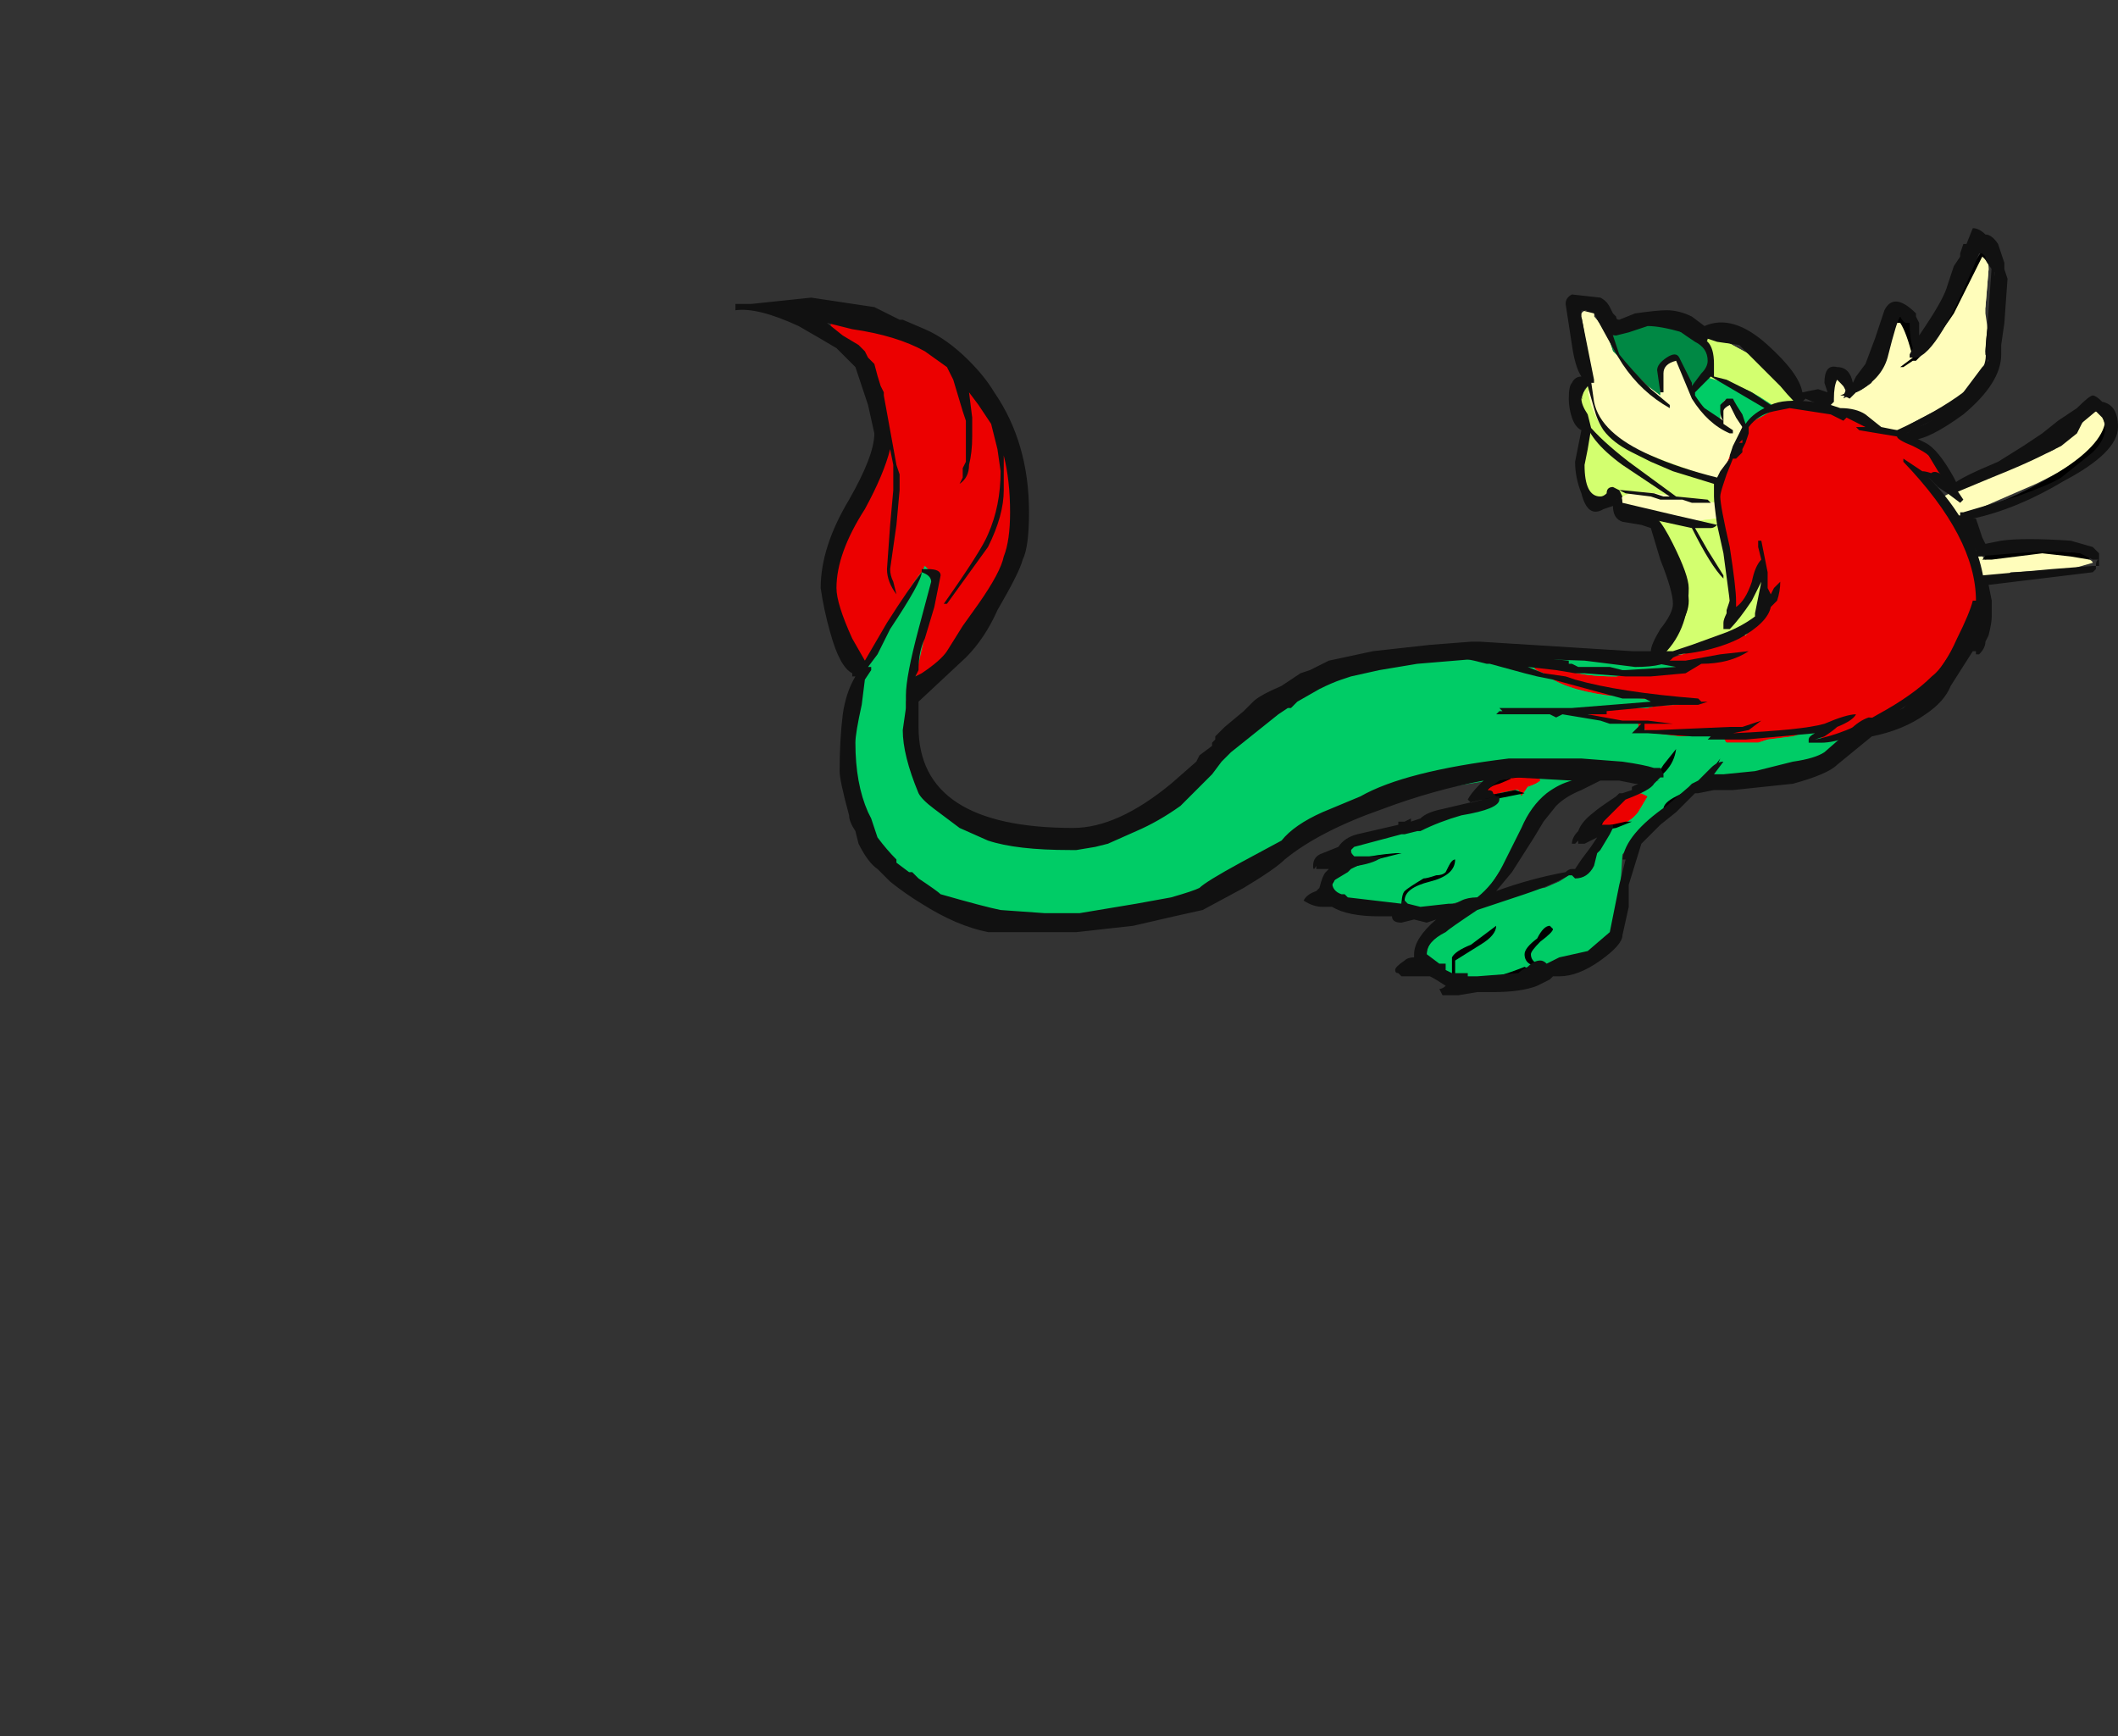 <?xml version="1.0" encoding="UTF-8" standalone="no"?>
<svg xmlns:ffdec="https://www.free-decompiler.com/flash" xmlns:xlink="http://www.w3.org/1999/xlink" ffdec:objectType="frame" height="192.5px" width="234.85px" xmlns="http://www.w3.org/2000/svg">
  <rect width="100%" height="100%" fill="#333333" stroke="none"/>
  <g transform="matrix(1.0, 0.0, 0.0, 1.0, 76.0, 71.15)">
    <use ffdec:characterId="794" ffdec:characterName="a_Dragon3Smear1" height="85.05" transform="matrix(1.0, 0.0, 0.0, 1.0, 5.2, -45.85)" width="153.65" xlink:href="#sprite0"/>
  </g>
  <defs>
    <g id="sprite0" transform="matrix(1.0, 0.0, 0.0, 1.0, -5.25, 45.85)">
      <use ffdec:characterId="793" height="12.15" transform="matrix(7.0, 0.0, 0.0, 7.0, 5.25, -45.85)" width="21.95" xlink:href="#shape0"/>
    </g>
    <g id="shape0" transform="matrix(1.0, 0.0, 0.0, 1.0, -0.75, 6.55)">
      <path d="M2.8 0.5 L2.45 0.0 Q2.35 -0.3 2.35 -0.6 2.35 -1.7 2.7 -2.35 L2.95 -2.75 3.2 -3.2 Q3.3 -3.5 3.4 -3.7 L4.25 -3.85 Q4.7 -3.45 4.9 -3.1 5.0 -2.85 5.05 -2.4 5.15 -1.95 5.15 -1.6 L4.85 -0.55 3.6 0.8 3.6 0.55 3.65 0.3 3.7 -0.15 3.8 -0.95 3.8 -1.15 3.85 -1.15 3.8 -1.2 Q3.55 -0.85 3.3 -0.35 L2.8 0.5 M17.05 -1.05 L17.05 -1.25 Q16.85 -0.65 16.7 -0.45 L16.6 -0.5 Q16.55 -0.55 16.55 -0.7 L16.55 -0.95 16.45 -1.6 16.35 -2.2 16.45 -2.6 16.5 -2.75 16.6 -2.9 16.75 -3.4 17.3 -3.7 17.6 -3.75 18.0 -3.75 18.1 -3.7 18.15 -3.7 18.75 -3.5 18.8 -3.5 Q18.95 -3.5 19.25 -3.3 19.8 -2.95 19.8 -2.75 L19.7 -2.65 19.55 -2.7 19.5 -2.65 19.6 -2.45 19.45 -0.4 16.55 0.3 16.55 0.25 16.8 0.0 Q17.0 -0.25 17.05 -0.55 L17.05 -1.05" fill="#ec0000" fill-rule="evenodd" stroke="none"/>
      <path d="M3.6 0.8 L3.55 0.8 3.5 0.95 3.5 1.45 Q3.55 1.95 3.6 2.05 L5.05 3.15 7.0 2.9 10.0 0.7 10.9 0.4 11.85 0.2 13.7 0.2 14.65 0.35 15.25 0.35 16.15 0.3 16.3 0.25 16.85 -0.3 Q17.0 -0.8 17.05 -1.05 L17.05 -0.55 Q17.0 -0.25 16.8 0.0 L16.55 0.25 16.55 0.3 19.45 -0.4 19.45 -0.25 Q19.45 0.65 19.0 1.2 18.3 2.0 16.55 2.2 L16.1 2.2 16.15 2.25 Q16.15 2.3 15.75 2.55 L15.2 2.9 14.95 3.25 14.7 3.55 14.4 4.75 Q14.1 5.0 13.75 5.2 L13.5 5.05 13.4 5.05 13.25 5.0 12.7 4.9 Q12.6 4.85 12.6 4.7 12.6 4.6 12.75 4.5 L13.55 3.95 Q13.6 3.9 13.85 3.8 L14.15 3.6 14.5 3.25 14.5 3.2 14.6 2.95 Q14.65 2.75 14.75 2.6 14.85 2.4 15.2 2.25 15.4 2.2 15.5 2.2 L15.3 2.2 14.65 2.1 13.6 2.55 12.7 3.95 12.55 4.05 12.25 4.1 12.15 4.15 11.95 3.95 11.7 3.8 Q11.5 3.7 11.45 3.6 L11.25 3.5 11.25 3.35 Q11.25 3.25 11.55 3.0 L12.7 2.65 12.75 2.6 Q12.85 2.4 13.1 2.2 L13.3 2.15 12.8 2.15 10.85 2.5 7.6 4.2 5.9 4.5 Q4.85 4.5 3.95 4.0 3.2 3.6 3.0 3.15 2.75 2.6 2.75 2.2 L2.65 1.3 2.8 0.5 3.3 -0.35 Q3.55 -0.85 3.8 -1.2 L3.85 -1.15 3.8 -1.15 3.8 -0.95 3.7 -0.15 3.65 0.3 3.6 0.55 3.6 0.8 M15.95 -3.95 L16.15 -4.2 16.65 -4.05 Q16.85 -4.0 17.15 -3.8 L17.3 -3.7 16.75 -3.4 16.6 -3.8 Q16.4 -3.95 16.4 -3.5 L16.4 -3.45 16.15 -3.6 15.95 -3.95" fill="#00cc66" fill-rule="evenodd" stroke="none"/>
      <path d="M14.45 -4.1 L14.35 -4.2 Q14.15 -4.6 14.15 -4.75 L14.15 -5.0 Q14.15 -5.3 14.4 -5.25 L14.4 -5.15 Q14.5 -5.05 14.65 -4.75 L14.7 -4.6 15.25 -4.05 15.45 -3.9 15.45 -4.15 Q15.45 -4.35 15.6 -4.5 15.7 -4.65 15.8 -4.25 L15.95 -3.95 16.15 -3.6 16.4 -3.45 16.4 -3.5 Q16.4 -3.95 16.6 -3.8 L16.75 -3.4 16.6 -2.9 16.5 -2.75 15.9 -3.05 15.15 -3.45 14.7 -3.7 14.55 -3.9 14.45 -4.1 M18.1 -3.7 L18.15 -3.75 18.15 -3.9 Q18.15 -4.2 18.25 -4.2 18.4 -4.2 18.4 -4.05 L18.35 -3.85 18.55 -3.95 Q18.6 -3.95 18.8 -4.1 L18.8 -4.15 19.05 -4.85 Q19.05 -4.95 19.15 -5.05 19.25 -5.15 19.35 -5.05 19.4 -5.0 19.45 -4.85 L19.45 -4.65 20.05 -5.25 20.25 -5.6 20.45 -6.0 Q20.65 -6.25 20.65 -5.9 L20.6 -5.3 20.5 -5.05 19.25 -3.8 18.75 -3.5 18.15 -3.7 18.1 -3.7" fill="#fffdbb" fill-rule="evenodd" stroke="none"/>
      <path d="M14.65 -4.75 Q14.8 -5.1 15.4 -5.05 15.75 -5.05 15.95 -4.85 L16.05 -4.8 16.2 -4.65 16.25 -4.5 16.15 -4.2 15.95 -3.95 15.8 -4.25 Q15.7 -4.65 15.6 -4.5 15.45 -4.35 15.45 -4.15 L15.45 -3.9 15.25 -4.05 14.7 -4.6 14.65 -4.75" fill="#008844" fill-rule="evenodd" stroke="none"/>
      <path d="M16.45 -1.6 L16.35 -1.6 16.45 -1.35 16.5 -0.85 Q16.5 -0.15 16.25 -0.1 L16.0 -0.65 15.6 -1.25 15.3 -1.85 Q15.1 -2.2 14.65 -2.4 L14.6 -2.3 14.35 -2.25 14.15 -2.65 14.3 -3.4 14.3 -3.45 14.2 -3.7 Q14.2 -4.05 14.45 -4.1 L14.55 -3.9 14.7 -3.7 15.15 -3.45 15.9 -3.05 16.5 -2.75 16.45 -2.6 16.35 -2.2 16.45 -1.6 M16.05 -4.8 L16.35 -4.8 16.5 -4.75 17.05 -4.45 Q17.15 -4.35 17.4 -4.1 17.6 -3.85 17.6 -3.75 L17.3 -3.7 17.15 -3.8 Q16.85 -4.0 16.65 -4.05 L16.15 -4.2 16.25 -4.5 16.2 -4.65 16.05 -4.8 M14.65 -3.1 L14.65 -3.1" fill="#d3ff6f" fill-rule="evenodd" stroke="none"/>
      <path d="M2.8 0.5 L2.35 -0.6 Q2.35 -1.7 2.7 -2.35 L3.1 -2.95 3.0 -3.75 2.65 -4.5 2.3 -4.9 Q2.3 -5.05 2.35 -5.15 L2.75 -5.2 4.25 -4.45 4.95 -3.4 5.2 -2.65 5.15 -1.6 4.85 -0.55 3.6 0.8 4.0 -1.0 3.8 -1.2 3.75 -1.1 Q3.5 -0.8 3.3 -0.35 L2.8 0.5 M15.7 0.35 Q15.5 0.35 15.5 0.3 L15.8 0.2 16.6 -0.05 16.75 -0.1 16.8 -0.1 16.9 -0.2 17.05 -0.55 17.05 -1.05 16.75 -0.5 16.55 -0.55 Q16.55 -0.6 16.55 -0.7 L16.55 -0.95 16.4 -1.95 16.4 -2.2 16.35 -2.2 16.4 -2.55 16.45 -2.55 Q16.45 -2.75 16.6 -3.05 L16.75 -3.4 17.3 -3.7 17.6 -3.75 18.1 -3.7 18.85 -3.4 19.0 -3.35 19.1 -3.35 19.25 -3.3 Q19.7 -3.0 19.75 -2.85 L19.85 -2.75 Q19.95 -2.65 19.9 -2.6 L19.7 -2.65 19.55 -2.65 19.85 -2.25 20.05 -2.0 Q20.3 -1.6 20.4 -1.25 L20.45 -1.0 20.45 -0.85 20.5 -0.7 Q20.5 -0.55 20.45 -0.4 L20.4 -0.5 Q20.35 -0.25 20.2 0.05 20.05 0.3 19.9 0.4 19.85 0.6 19.4 0.85 L19.05 1.1 Q18.95 1.2 18.8 1.25 L18.05 1.55 18.0 1.55 18.0 1.5 18.2 1.3 17.55 1.5 17.15 1.55 17.0 1.6 16.5 1.6 Q16.45 1.55 16.45 1.45 L16.6 1.35 Q16.15 1.5 15.75 1.5 L15.35 1.45 Q15.2 1.4 15.1 1.35 L15.1 1.3 14.35 1.2 14.3 1.1 14.35 1.05 15.25 1.05 Q15.4 1.0 15.75 1.0 L15.65 0.95 14.6 0.85 Q13.9 0.75 13.6 0.5 13.45 0.45 13.45 0.4 L13.95 0.45 Q14.25 0.55 14.75 0.55 L15.7 0.4 15.7 0.35 M14.6 2.95 L14.5 2.95 14.45 2.9 Q14.55 2.6 14.85 2.45 L15.05 2.4 15.15 2.4 15.25 2.45 15.1 2.7 Q14.95 2.9 14.65 2.95 L14.6 2.95 M12.9 2.4 L12.7 2.45 12.65 2.4 Q12.65 2.25 13.05 2.15 13.5 2.0 13.55 2.2 13.5 2.25 13.35 2.3 L13.25 2.45 13.2 2.35 13.15 2.35 12.9 2.4" fill="#ec0000" fill-rule="evenodd" stroke="none"/>
      <path d="M2.8 0.5 L3.3 -0.35 Q3.5 -0.8 3.75 -1.1 L3.8 -1.2 4.0 -1.0 3.6 0.8 3.55 0.8 3.5 0.95 3.5 1.45 4.0 2.55 5.3 3.2 7.0 2.9 10.0 0.7 10.9 0.4 11.85 0.2 13.7 0.2 15.25 0.35 15.7 0.35 15.7 0.4 14.75 0.55 Q14.25 0.55 13.95 0.45 L13.45 0.4 Q13.45 0.45 13.6 0.5 13.9 0.75 14.6 0.85 L15.65 0.95 15.75 1.0 Q15.4 1.0 15.25 1.05 L14.35 1.05 14.3 1.1 14.35 1.2 15.1 1.3 15.1 1.35 Q15.2 1.4 15.35 1.45 L15.75 1.5 Q16.15 1.5 16.6 1.35 L16.45 1.45 Q16.45 1.55 16.5 1.6 L17.0 1.6 17.15 1.55 17.55 1.5 18.2 1.3 18.0 1.5 18.0 1.55 18.05 1.55 18.8 1.25 Q18.95 1.2 19.05 1.1 L19.0 1.2 Q18.3 2.0 16.55 2.2 L16.1 2.2 16.15 2.25 14.95 3.25 14.85 3.35 14.8 4.2 14.7 4.65 Q14.6 4.85 14.0 5.05 L13.7 5.15 12.55 5.4 12.1 5.35 11.85 5.15 Q11.75 5.1 11.75 4.95 11.75 4.6 12.6 4.2 13.2 3.95 13.6 3.9 13.65 3.9 13.85 3.8 L14.4 3.5 14.5 3.2 14.6 2.95 14.65 2.95 Q14.95 2.9 15.1 2.7 L15.25 2.45 15.15 2.4 15.05 2.4 14.85 2.45 15.2 2.25 Q15.4 2.2 15.5 2.2 L15.3 2.2 14.65 2.1 13.6 2.55 12.7 3.95 12.55 4.05 11.55 4.3 11.4 4.25 10.35 4.05 10.25 4.0 10.25 3.85 10.4 3.6 10.65 3.45 10.6 3.4 Q10.55 3.35 10.55 3.3 10.55 3.15 11.15 3.0 L12.75 2.6 12.9 2.4 13.15 2.35 13.2 2.35 13.25 2.45 13.35 2.3 Q13.5 2.25 13.55 2.2 13.5 2.0 13.05 2.15 L10.85 2.5 7.6 4.2 5.9 4.5 3.95 4.0 Q3.2 3.6 3.0 3.15 L2.7 2.35 2.65 0.95 2.8 0.5 M15.95 -3.95 L16.15 -4.2 16.65 -4.05 Q16.85 -4.0 17.15 -3.8 L17.3 -3.7 16.75 -3.4 16.6 -3.8 Q16.4 -3.95 16.4 -3.5 L16.4 -3.45 16.15 -3.6 15.95 -3.95" fill="#00cc66" fill-rule="evenodd" stroke="none"/>
      <path d="M14.65 -4.75 Q14.8 -5.1 15.4 -5.05 15.75 -5.05 15.95 -4.85 L16.05 -4.8 16.2 -4.65 16.25 -4.5 16.15 -4.2 15.95 -3.95 15.8 -4.25 Q15.7 -4.65 15.6 -4.5 15.45 -4.35 15.45 -4.15 L15.45 -3.9 15.25 -4.05 14.7 -4.6 14.65 -4.75" fill="#008844" fill-rule="evenodd" stroke="none"/>
      <path d="M15.2 -2.0 Q15.0 -2.05 14.8 -2.2 L14.85 -2.3 Q15.0 -2.4 15.4 -2.35 L16.35 -2.2 16.4 -2.2 16.4 -1.95 16.35 -1.95 15.9 -1.9 Q15.5 -1.9 15.2 -2.0 M14.3 -4.05 L14.15 -5.0 Q14.15 -5.3 14.4 -5.25 L14.4 -5.15 Q14.5 -5.05 14.65 -4.75 L14.7 -4.6 15.25 -4.05 15.45 -3.9 15.45 -4.15 Q15.45 -4.35 15.6 -4.5 15.7 -4.65 15.8 -4.25 L15.95 -3.95 16.15 -3.6 16.4 -3.45 16.4 -3.5 Q16.4 -3.95 16.6 -3.8 L16.75 -3.4 16.6 -3.05 Q16.45 -2.75 16.45 -2.55 L16.4 -2.55 15.55 -2.85 Q14.9 -3.1 14.65 -3.25 14.5 -3.35 14.35 -3.75 L14.3 -3.95 14.35 -4.05 14.3 -4.05 M18.1 -3.7 L18.15 -3.75 18.15 -3.9 Q18.15 -4.2 18.25 -4.2 L18.4 -4.05 18.35 -3.85 18.55 -3.95 Q18.6 -3.95 18.8 -4.1 L19.15 -5.05 Q19.25 -5.15 19.35 -5.05 19.4 -5.0 19.45 -4.85 L19.8 -4.85 20.25 -5.6 20.45 -6.0 Q20.65 -6.25 20.65 -5.9 L20.6 -5.3 20.6 -5.2 20.65 -4.85 Q20.65 -4.1 20.25 -3.85 19.65 -3.6 19.25 -3.35 L19.1 -3.35 19.0 -3.35 18.85 -3.4 18.1 -3.7 M19.85 -2.25 L20.3 -2.5 Q20.9 -2.8 21.2 -2.9 L21.6 -3.0 21.7 -3.05 22.05 -3.45 22.3 -3.65 22.5 -3.65 22.55 -3.5 Q22.55 -3.05 21.4 -2.5 L20.25 -2.0 20.15 -1.9 Q20.1 -1.9 20.1 -1.95 L20.1 -2.0 20.05 -2.0 19.85 -2.25 M20.4 -1.25 L20.45 -1.35 20.55 -1.35 20.6 -1.3 Q21.05 -1.5 22.1 -1.35 22.3 -1.3 22.3 -1.25 L21.95 -1.15 21.0 -1.1 20.95 -1.05 20.6 -1.0 20.45 -1.0 20.4 -1.25" fill="#fffdbb" fill-rule="evenodd" stroke="none"/>
      <path d="M15.8 0.2 L15.7 0.2 Q15.55 0.2 15.5 0.1 L15.8 -1.0 15.3 -1.85 15.2 -2.0 Q15.5 -1.9 15.9 -1.9 L16.35 -1.95 16.4 -1.95 16.55 -0.95 16.55 -0.7 Q16.55 -0.6 16.55 -0.55 L16.75 -0.5 17.05 -1.05 17.05 -0.55 16.9 -0.2 16.8 -0.1 16.75 -0.1 16.6 -0.05 15.8 0.2 M14.85 -2.3 L14.65 -2.4 14.6 -2.3 14.35 -2.25 14.15 -2.65 14.25 -3.45 14.1 -3.75 14.3 -4.05 14.35 -4.05 14.3 -3.95 14.35 -3.75 Q14.5 -3.35 14.65 -3.25 14.9 -3.1 15.55 -2.85 L16.4 -2.55 16.35 -2.2 15.4 -2.35 Q15.0 -2.4 14.85 -2.3 M16.05 -4.8 L16.3 -4.8 16.5 -4.75 17.05 -4.45 17.4 -4.1 Q17.6 -3.85 17.6 -3.75 L17.3 -3.7 17.15 -3.8 Q16.85 -4.0 16.65 -4.05 L16.15 -4.2 16.25 -4.5 16.2 -4.65 16.05 -4.8 M14.25 -3.9 L14.2 -3.85 14.25 -3.85 14.25 -3.9 M14.65 -3.15 L14.65 -3.15" fill="#d3ff6f" fill-rule="evenodd" stroke="none"/>
      <path d="M22.5 -3.5 L22.6 -3.35 Q22.45 -3.0 21.75 -2.55 20.95 -2.15 20.3 -2.0 L20.2 -2.0 Q20.95 -2.2 21.7 -2.65 22.45 -3.1 22.5 -3.5 M15.3 -1.9 L15.7 -1.3 Q15.9 -0.9 15.9 -0.65 15.9 -0.45 15.75 -0.25 L15.6 -1.25 15.3 -1.9 M20.6 -6.2 L20.65 -6.0 20.55 -6.1 20.1 -5.2 Q19.8 -4.75 19.5 -4.45 L19.45 -4.45 19.3 -4.35 19.25 -4.35 19.45 -4.5 Q19.35 -4.9 19.25 -5.05 L19.2 -5.05 18.45 -3.9 18.3 -3.9 Q18.8 -4.1 18.95 -4.5 L19.15 -5.15 19.35 -5.15 Q19.45 -5.05 19.5 -4.9 L19.5 -4.55 20.55 -6.2 20.6 -6.2 M20.55 -1.3 Q20.6 -1.35 20.6 -1.4 L21.45 -1.45 22.25 -1.4 22.25 -1.3 21.95 -1.35 21.5 -1.4 20.7 -1.3 20.55 -1.3 M15.0 2.1 L13.2 2.1 Q13.15 2.15 12.9 2.25 12.7 2.3 12.7 2.4 L12.65 2.45 13.15 2.35 13.3 2.4 12.8 2.5 12.6 2.5 12.6 2.45 12.8 2.2 14.4 2.0 15.0 2.1 M15.0 2.35 L15.1 2.4 Q14.7 2.5 14.5 2.95 L14.45 2.95 14.9 2.85 15.0 2.85 14.75 2.95 14.45 3.0 14.35 3.0 15.0 2.35 M15.1 2.3 Q15.35 2.2 15.5 1.95 L15.7 1.7 Q15.65 2.1 15.15 2.3 L15.1 2.3 M15.5 2.65 Q15.5 2.55 15.7 2.45 L16.0 2.3 16.25 2.05 16.4 1.85 Q16.3 2.1 16.05 2.3 L15.5 2.65 M13.7 4.5 L13.75 4.55 Q13.75 4.6 13.55 4.75 13.4 4.9 13.4 4.95 13.4 5.05 13.5 5.1 L13.6 5.15 Q13.3 5.15 13.3 4.95 13.3 4.85 13.5 4.7 13.6 4.5 13.7 4.5 M13.4 5.2 L13.15 5.3 12.15 5.35 12.15 5.0 Q12.2 4.9 12.45 4.8 L12.85 4.5 Q12.85 4.65 12.6 4.8 L12.2 5.05 12.2 5.3 12.55 5.35 Q12.8 5.35 13.3 5.15 L13.4 5.2 M11.9 3.7 Q12.0 3.7 12.05 3.65 L12.1 3.55 Q12.15 3.45 12.2 3.45 12.2 3.7 11.8 3.8 11.4 3.9 11.4 4.1 L11.5 4.3 11.35 4.2 Q11.35 4.0 11.4 3.95 11.45 3.9 11.7 3.75 11.75 3.75 11.9 3.7 M10.95 3.45 L10.5 3.6 10.25 3.8 Q10.25 3.9 10.2 3.95 L10.4 3.55 Q10.65 3.4 11.25 3.35 L11.35 3.35 10.95 3.45" fill="#000000" fill-rule="evenodd" stroke="none"/>
      <path d="M22.5 -3.5 L22.5 -3.45 22.45 -3.55 22.35 -3.65 Q22.25 -3.65 22.15 -3.5 L22.05 -3.3 21.8 -3.1 21.5 -2.95 Q21.2 -2.8 20.7 -2.6 L20.1 -2.35 19.7 -2.6 Q20.05 -2.25 20.3 -1.8 20.6 -1.2 20.6 -0.65 L20.25 0.1 19.85 0.65 19.15 1.15 Q18.4 1.6 18.0 1.6 L17.8 1.6 17.8 1.55 Q17.8 1.5 17.9 1.45 L16.8 1.55 16.2 1.55 16.25 1.5 15.95 1.5 15.25 1.45 15.0 1.45 15.15 1.3 14.65 1.3 14.5 1.25 13.9 1.15 13.8 1.2 13.7 1.15 12.85 1.15 12.9 1.1 12.95 1.1 12.9 1.05 14.05 1.05 15.3 0.95 15.2 0.9 14.85 0.9 13.75 0.6 13.5 0.55 13.3 0.5 12.75 0.35 12.7 0.35 12.5 0.3 12.25 0.25 12.8 0.25 12.95 0.2 14.0 0.3 14.0 0.35 14.05 0.35 14.15 0.4 14.65 0.4 14.85 0.45 14.9 0.45 15.7 0.4 15.15 0.3 15.5 0.15 15.65 0.15 15.95 0.05 16.5 -0.15 Q16.75 -0.25 16.95 -0.4 L16.95 -0.45 17.05 -0.95 16.9 -0.65 Q16.7 -0.35 16.55 -0.2 L16.45 -0.2 16.45 -0.3 Q16.45 -0.35 16.5 -0.45 L16.5 -0.5 16.55 -0.65 16.45 -1.4 16.35 -1.85 Q16.3 -1.8 16.25 -1.8 L16.0 -1.8 16.2 -1.45 16.45 -1.05 16.45 -1.0 Q16.25 -1.2 15.95 -1.8 L14.8 -2.05 14.75 -2.15 Q14.75 -2.3 14.8 -2.35 14.85 -2.3 14.85 -2.2 L15.7 -2.0 16.35 -1.85 Q16.3 -2.2 16.3 -2.3 L16.3 -2.5 15.65 -2.7 15.3 -2.85 15.0 -3.0 Q14.7 -3.15 14.55 -3.35 14.45 -3.5 14.4 -3.7 L14.3 -4.05 14.2 -5.15 Q14.25 -4.9 14.3 -4.5 L14.4 -3.8 Q14.5 -3.3 15.3 -2.95 15.75 -2.75 16.35 -2.6 L16.4 -2.7 16.55 -2.9 16.55 -2.95 16.6 -3.1 16.75 -3.4 16.65 -3.55 16.55 -3.75 Q16.45 -3.7 16.45 -3.65 L16.45 -3.45 16.6 -3.35 16.6 -3.3 16.55 -3.3 Q16.2 -3.45 15.95 -3.85 L15.7 -4.45 Q15.5 -4.4 15.5 -4.25 15.5 -4.05 15.5 -3.95 L15.45 -3.95 15.4 -4.3 Q15.4 -4.4 15.55 -4.5 15.7 -4.6 15.75 -4.5 L15.95 -4.1 15.95 -4.05 16.1 -4.25 Q16.2 -4.35 16.2 -4.45 16.2 -4.65 16.0 -4.75 15.7 -4.95 15.65 -5.0 16.05 -4.9 16.2 -4.75 16.3 -4.65 16.3 -4.4 L16.3 -4.2 16.5 -4.15 16.9 -3.95 17.2 -3.75 Q17.4 -3.85 17.85 -3.8 L18.15 -3.75 18.2 -4.2 18.4 -4.05 18.4 -3.95 18.35 -4.05 Q18.3 -4.1 18.3 -4.15 L18.2 -4.15 18.15 -3.75 18.3 -3.7 Q18.55 -3.7 18.7 -3.6 L18.95 -3.4 19.2 -3.35 Q19.85 -3.65 20.25 -3.95 20.65 -4.3 20.6 -4.6 L20.65 -5.25 20.7 -5.95 20.75 -5.85 20.7 -5.0 20.65 -4.5 20.55 -4.15 20.05 -3.65 19.35 -3.3 19.65 -3.15 Q19.85 -3.05 20.1 -2.6 L20.15 -2.5 20.65 -2.7 22.4 -3.75 22.5 -3.5 M14.8 -4.55 Q15.0 -4.3 15.3 -4.0 L15.6 -3.75 15.6 -3.7 Q15.15 -3.95 14.85 -4.4 14.75 -4.55 14.4 -5.2 L14.2 -5.25 Q14.55 -5.25 14.65 -5.0 L14.8 -4.55 M16.05 -4.0 L16.0 -3.95 16.0 -3.9 Q16.1 -3.75 16.15 -3.7 L16.45 -3.5 Q16.4 -3.55 16.4 -3.65 L16.4 -3.75 16.5 -3.85 16.6 -3.85 Q16.65 -3.75 16.75 -3.6 L16.8 -3.45 Q16.9 -3.6 17.1 -3.7 L16.25 -4.2 16.05 -4.0 M17.25 -3.65 Q17.0 -3.6 16.85 -3.4 L16.85 -3.3 16.8 -3.15 16.75 -3.05 16.75 -3.0 16.65 -2.9 16.6 -2.9 16.5 -2.65 16.45 -2.5 Q16.4 -2.35 16.4 -2.3 16.4 -2.15 16.55 -1.5 16.65 -0.85 16.65 -0.65 L16.65 -0.55 Q16.8 -0.65 16.9 -0.95 16.95 -1.2 17.05 -1.3 L17.0 -1.5 17.0 -1.6 17.05 -1.6 17.15 -1.1 17.15 -0.85 17.2 -0.75 17.25 -0.85 17.35 -0.95 Q17.35 -0.8 17.3 -0.65 L17.2 -0.55 Q17.15 -0.3 16.7 -0.05 16.3 0.15 15.75 0.2 L15.55 0.3 15.85 0.3 16.4 0.2 16.85 0.15 Q16.55 0.35 16.1 0.35 L15.85 0.5 15.3 0.55 14.9 0.55 14.25 0.5 14.1 0.5 13.8 0.45 13.35 0.4 13.6 0.5 13.95 0.55 14.1 0.6 Q14.8 0.8 16.05 0.9 L16.1 0.95 16.2 0.95 16.05 1.0 15.65 1.0 14.6 1.1 14.6 1.15 14.3 1.15 14.85 1.25 15.25 1.25 15.65 1.3 15.2 1.3 15.2 1.4 15.4 1.4 16.55 1.35 16.75 1.35 17.05 1.25 16.85 1.4 16.6 1.45 Q17.7 1.4 18.05 1.3 18.4 1.15 18.55 1.15 18.5 1.25 18.25 1.35 18.2 1.4 18.05 1.5 L17.9 1.55 Q18.4 1.45 18.9 1.15 19.45 0.85 19.75 0.55 19.95 0.4 20.15 -0.05 20.35 -0.45 20.4 -0.65 L20.45 -0.65 Q20.45 -1.65 19.3 -2.85 L19.3 -2.9 Q19.45 -2.8 19.6 -2.7 19.7 -2.7 19.9 -2.6 L20.05 -2.5 Q19.95 -2.55 19.85 -2.7 L19.7 -2.95 Q19.65 -3.0 19.45 -3.1 19.2 -3.2 19.2 -3.25 L18.6 -3.35 18.55 -3.4 18.7 -3.4 18.4 -3.55 18.35 -3.5 18.15 -3.6 17.5 -3.7 17.25 -3.65 M14.25 -3.55 L14.3 -3.45 Q14.5 -3.2 14.95 -2.85 L15.7 -2.3 16.2 -2.25 16.25 -2.2 15.95 -2.2 15.8 -2.25 15.45 -2.25 15.3 -2.3 14.9 -2.35 14.8 -2.4 14.85 -2.4 15.35 -2.35 15.5 -2.3 15.6 -2.3 14.85 -2.8 Q14.3 -3.2 14.25 -3.55 M16.7 -3.15 L16.75 -3.15 16.75 -3.2 16.7 -3.15" fill="#111111" fill-rule="evenodd" stroke="none"/>
      <path d="M3.0 -4.4 Q3.05 -4.2 3.1 -4.05 L3.15 -3.95 3.15 -3.9 3.35 -2.8 3.4 -2.65 3.4 -2.4 3.35 -1.85 3.25 -1.15 Q3.25 -1.05 3.3 -0.95 L3.35 -0.75 Q3.2 -0.95 3.2 -1.15 L3.25 -1.85 3.3 -2.4 3.3 -2.8 3.25 -3.05 Q3.15 -2.65 2.85 -2.1 2.4 -1.4 2.4 -0.85 2.4 -0.6 2.65 -0.05 L2.85 0.3 3.2 -0.3 Q3.55 -0.85 3.75 -1.1 L3.75 -1.15 3.85 -1.15 Q4.05 -1.15 4.05 -1.05 L3.95 -0.55 3.8 -0.05 Q3.7 0.15 3.7 0.45 L3.65 0.55 3.75 0.5 Q4.05 0.3 4.15 0.15 L4.4 -0.25 4.65 -0.6 Q5.0 -1.1 5.05 -1.35 5.15 -1.6 5.15 -2.05 5.15 -2.55 5.05 -2.95 L5.05 -2.4 Q5.05 -2.0 4.8 -1.5 L4.15 -0.6 4.1 -0.6 Q4.7 -1.45 4.8 -1.7 5.0 -2.15 5.0 -2.7 L4.95 -3.05 4.85 -3.45 4.65 -3.75 4.5 -3.95 4.55 -3.55 4.55 -3.25 Q4.55 -3.0 4.5 -2.8 4.5 -2.6 4.35 -2.5 L4.4 -2.6 4.4 -2.75 4.45 -2.85 4.45 -3.5 4.4 -3.65 4.25 -4.15 4.15 -4.35 3.8 -4.6 Q3.35 -4.85 2.65 -4.95 L2.25 -5.05 2.5 -4.85 2.75 -4.7 2.85 -4.6 2.9 -4.5 3.0 -4.4 M3.4 -5.1 L3.45 -5.1 3.8 -4.95 Q4.15 -4.8 4.5 -4.45 4.75 -4.2 4.9 -3.95 5.45 -3.15 5.45 -2.05 5.45 -1.5 5.35 -1.3 5.3 -1.1 4.95 -0.5 4.75 -0.05 4.45 0.25 L3.7 0.95 3.7 1.35 Q3.7 2.95 6.15 2.95 6.85 2.95 7.7 2.25 L8.1 1.9 8.15 1.8 8.35 1.65 8.35 1.6 8.4 1.55 8.4 1.5 8.55 1.35 8.85 1.1 9.0 0.95 Q9.1 0.85 9.45 0.7 9.6 0.6 9.75 0.5 L9.9 0.45 10.2 0.3 10.9 0.15 11.8 0.05 12.45 0.0 12.6 0.0 15.0 0.15 15.3 0.15 Q15.3 0.05 15.45 -0.2 15.65 -0.45 15.65 -0.6 15.65 -0.8 15.45 -1.3 L15.3 -1.8 15.15 -1.85 14.85 -1.9 Q14.7 -1.95 14.7 -2.15 L14.55 -2.1 Q14.3 -1.95 14.2 -2.35 14.1 -2.6 14.1 -2.85 L14.2 -3.35 Q14.1 -3.4 14.05 -3.55 14.0 -3.7 14.0 -3.85 14.0 -4.05 14.05 -4.1 14.1 -4.2 14.2 -4.2 14.1 -4.35 14.05 -4.7 L13.95 -5.35 Q13.95 -5.45 14.05 -5.5 L14.5 -5.45 Q14.6 -5.4 14.65 -5.3 L14.7 -5.2 14.75 -5.15 Q14.75 -5.1 14.8 -5.1 L15.05 -5.2 Q15.4 -5.25 15.55 -5.25 15.75 -5.25 15.95 -5.15 L16.15 -5.0 Q16.6 -5.2 17.15 -4.7 17.65 -4.25 17.7 -3.95 L17.95 -4.0 18.1 -3.95 18.05 -4.1 Q18.05 -4.4 18.25 -4.35 18.45 -4.35 18.5 -4.1 L18.55 -4.2 18.7 -4.4 18.85 -4.8 19.0 -5.25 Q19.15 -5.55 19.5 -5.2 L19.5 -5.15 19.55 -5.05 19.55 -4.85 19.65 -5.0 Q19.95 -5.45 20.0 -5.65 L20.1 -5.95 20.2 -6.1 20.2 -6.15 20.25 -6.3 20.3 -6.3 20.4 -6.55 Q20.5 -6.55 20.6 -6.45 20.7 -6.45 20.8 -6.3 L20.9 -6.0 20.9 -5.9 20.95 -5.75 20.9 -5.05 20.85 -4.7 20.85 -4.55 Q20.85 -4.1 20.25 -3.6 19.7 -3.2 19.45 -3.2 L19.35 -3.2 19.3 -3.25 Q19.3 -3.3 19.65 -3.45 20.0 -3.65 20.25 -3.95 L20.55 -4.35 20.65 -4.45 20.6 -4.55 Q20.6 -4.85 20.7 -5.35 L20.7 -5.5 20.75 -5.85 Q20.65 -5.95 20.6 -6.05 L20.6 -6.1 20.55 -6.15 20.5 -6.15 Q19.85 -4.55 19.5 -4.5 L19.4 -4.5 19.4 -4.55 19.45 -4.65 Q19.4 -4.8 19.4 -5.05 L19.35 -5.05 Q19.3 -5.05 19.25 -5.15 19.2 -5.1 19.05 -4.5 18.95 -4.15 18.55 -3.95 L18.45 -3.85 18.35 -3.9 18.4 -4.0 18.25 -4.15 Q18.2 -4.05 18.2 -3.85 L18.2 -3.8 18.15 -3.75 Q18.15 -3.7 18.1 -3.7 L17.75 -3.85 17.7 -3.8 Q17.7 -3.75 17.65 -3.75 17.6 -3.75 17.35 -4.05 L16.7 -4.7 16.35 -4.75 16.2 -4.8 Q16.2 -4.75 16.15 -4.75 L15.8 -4.9 Q15.45 -5.0 15.25 -5.0 L14.95 -4.9 14.75 -4.85 Q14.65 -4.85 14.65 -4.95 L14.6 -4.95 14.5 -5.05 Q14.45 -5.15 14.45 -5.2 L14.25 -5.25 14.2 -5.25 14.2 -5.15 14.4 -4.15 14.4 -4.1 14.35 -4.1 14.25 -4.0 14.2 -3.85 Q14.2 -3.75 14.3 -3.6 L14.35 -3.4 14.35 -3.35 14.3 -3.05 14.25 -2.8 Q14.25 -2.3 14.5 -2.3 14.55 -2.3 14.6 -2.35 14.6 -2.45 14.7 -2.45 L14.8 -2.4 14.85 -2.3 14.75 -2.25 14.8 -2.25 14.85 -2.15 Q14.9 -2.1 15.1 -2.1 15.3 -2.1 15.4 -1.95 15.5 -1.85 15.65 -1.55 15.9 -1.05 15.9 -0.85 15.9 -0.15 15.45 0.25 L15.65 0.25 Q15.55 0.4 15.05 0.4 L14.25 0.3 12.8 0.25 11.6 0.35 11.0 0.45 10.55 0.55 10.4 0.6 Q10.25 0.65 10.05 0.75 L9.7 0.95 Q9.65 1.0 9.6 1.05 L9.55 1.05 9.4 1.15 8.65 1.75 8.5 1.9 8.35 2.1 7.85 2.6 Q7.5 2.85 7.15 3.0 L6.7 3.2 6.5 3.25 6.2 3.3 6.1 3.3 Q5.25 3.3 4.8 3.15 L4.35 2.95 3.95 2.65 Q3.75 2.5 3.7 2.4 3.45 1.8 3.45 1.4 L3.5 1.05 3.5 0.85 Q3.5 0.55 3.7 -0.2 L3.9 -0.95 Q3.9 -1.05 3.75 -1.1 3.75 -0.95 3.25 -0.2 L3.05 0.2 2.9 0.4 2.95 0.4 Q2.95 0.35 2.95 0.45 L2.85 0.6 2.8 1.0 Q2.7 1.45 2.7 1.6 2.7 2.25 2.9 2.7 L2.95 2.8 3.05 3.1 Q3.2 3.3 3.35 3.45 L3.35 3.5 3.55 3.65 3.6 3.65 Q3.65 3.7 3.7 3.75 4.0 3.95 4.05 4.0 4.75 4.2 5.0 4.25 L5.7 4.3 6.25 4.3 7.15 4.15 7.7 4.05 Q8.05 3.95 8.15 3.9 8.25 3.8 8.8 3.5 L9.45 3.15 Q9.65 2.9 10.1 2.7 L10.7 2.45 Q11.4 2.05 13.05 1.85 L14.2 1.85 14.85 1.9 Q15.2 1.95 15.35 2.0 L15.45 2.0 15.5 2.1 15.5 2.15 15.45 2.15 15.35 2.25 Q15.3 2.35 14.9 2.5 L14.5 2.9 14.7 2.9 14.7 2.95 14.65 3.05 14.5 3.3 14.45 3.35 14.4 3.55 Q14.3 3.75 14.1 3.75 L14.05 3.7 14.0 3.7 Q13.75 3.85 13.3 4.0 12.7 4.2 12.55 4.25 12.1 4.55 12.05 4.6 11.75 4.75 11.75 4.95 L11.95 5.1 12.05 5.1 12.05 5.2 12.15 5.25 12.4 5.25 12.4 5.3 12.55 5.3 13.2 5.25 Q13.25 5.2 13.35 5.15 13.45 5.05 13.55 5.05 13.6 5.05 13.65 5.1 L13.85 5.0 14.3 4.9 14.65 4.6 14.8 3.85 Q14.85 3.65 14.9 3.45 L14.85 3.45 Q14.9 3.05 15.55 2.6 L15.9 2.3 15.95 2.25 16.05 2.2 16.25 2.0 Q16.35 1.9 16.45 1.9 L16.3 2.1 16.45 2.1 16.95 2.05 17.55 1.9 Q17.9 1.85 18.05 1.75 L18.45 1.4 Q18.6 1.25 18.75 1.2 18.85 1.2 18.85 1.25 L18.9 1.25 19.3 1.05 19.8 0.55 20.1 0.1 20.35 -0.2 20.35 -0.4 20.45 -0.35 20.5 -0.5 20.5 -0.75 Q20.5 -0.85 20.55 -0.9 L20.55 -1.05 21.65 -1.15 22.3 -1.2 22.35 -1.2 Q22.35 -1.3 22.4 -1.3 L22.4 -1.2 22.35 -1.2 22.35 -1.15 22.3 -1.1 20.65 -0.9 20.7 -0.65 20.7 -0.4 Q20.7 -0.3 20.65 -0.1 L20.6 0.0 Q20.6 0.1 20.5 0.2 L20.45 0.2 20.45 0.15 20.4 0.15 20.05 0.7 Q19.95 0.95 19.65 1.15 19.3 1.4 18.8 1.5 L18.25 1.95 Q18.1 2.1 17.55 2.25 L16.6 2.35 16.3 2.35 16.05 2.4 16.0 2.4 15.7 2.7 15.45 2.9 Q15.3 3.05 15.25 3.1 L15.15 3.2 14.95 3.85 14.95 4.2 14.85 4.65 Q14.85 4.8 14.5 5.05 14.15 5.3 13.85 5.3 L13.75 5.3 13.7 5.35 13.5 5.45 Q13.25 5.55 12.8 5.55 L12.55 5.55 12.25 5.6 12.0 5.6 11.95 5.5 Q12.0 5.5 12.05 5.45 11.9 5.35 11.8 5.3 L11.35 5.3 11.3 5.25 Q11.25 5.25 11.25 5.2 11.25 5.15 11.4 5.05 11.45 5.0 11.55 5.0 L11.55 4.95 Q11.55 4.7 11.9 4.4 L11.75 4.45 11.55 4.4 11.35 4.45 Q11.2 4.45 11.2 4.35 L11.0 4.35 Q10.5 4.35 10.25 4.2 L10.1 4.2 Q9.95 4.2 9.8 4.1 9.85 4.0 10.0 3.95 L10.05 3.9 Q10.1 3.7 10.15 3.65 L10.2 3.6 10.0 3.6 10.0 3.55 Q9.95 3.65 9.95 3.55 9.95 3.4 10.1 3.35 L10.35 3.25 Q10.45 3.1 10.65 3.05 L11.3 2.9 11.3 2.85 11.4 2.85 11.5 2.8 11.5 2.85 11.65 2.8 Q11.75 2.7 12.0 2.65 L12.85 2.45 12.9 2.45 12.9 2.5 Q12.9 2.65 12.3 2.75 11.95 2.85 11.65 3.0 L11.6 3.0 11.4 3.05 11.35 3.05 10.6 3.25 10.55 3.3 10.55 3.35 10.6 3.4 11.05 3.4 Q10.95 3.5 10.65 3.55 L10.55 3.6 10.5 3.65 10.25 3.8 Q10.25 3.95 10.4 4.0 L10.45 4.0 10.5 4.05 11.35 4.15 Q11.35 4.1 11.4 4.1 L11.45 4.15 11.65 4.2 12.1 4.15 12.2 4.15 12.3 4.1 Q12.4 4.05 12.55 4.05 12.8 3.85 12.95 3.55 L13.25 2.95 Q13.4 2.6 13.65 2.4 13.85 2.25 14.05 2.2 L13.15 2.15 12.9 2.2 12.7 2.35 Q12.8 2.35 12.8 2.4 L12.85 2.45 12.45 2.55 12.4 2.5 Q12.45 2.4 12.6 2.25 L12.65 2.2 Q11.85 2.35 11.05 2.65 10.05 3.0 9.5 3.45 9.35 3.6 8.85 3.9 L8.2 4.25 7.75 4.35 7.1 4.5 6.2 4.6 4.8 4.6 Q4.3 4.5 3.75 4.15 3.5 4.0 3.25 3.8 L3.05 3.6 Q2.9 3.5 2.75 3.2 L2.7 3.0 Q2.6 2.85 2.6 2.75 2.45 2.2 2.45 2.05 2.45 1.55 2.5 1.15 2.55 0.8 2.7 0.55 L2.65 0.55 Q2.65 0.65 2.65 0.55 L2.65 0.5 Q2.45 0.4 2.3 -0.15 2.2 -0.5 2.15 -0.85 2.15 -1.5 2.6 -2.25 3.0 -2.95 3.0 -3.3 L2.9 -3.75 2.7 -4.35 2.4 -4.65 Q2.15 -4.8 1.8 -5.0 1.15 -5.3 0.8 -5.25 L0.8 -5.35 1.05 -5.35 2.0 -5.45 3.0 -5.3 3.4 -5.1 M22.3 -3.9 Q22.35 -3.9 22.45 -3.8 22.7 -3.75 22.7 -3.4 22.7 -3.0 21.85 -2.55 21.1 -2.1 20.4 -1.95 L20.45 -1.95 20.55 -1.65 20.6 -1.55 20.85 -1.6 Q21.2 -1.65 21.95 -1.6 L22.3 -1.5 22.4 -1.4 22.4 -1.3 22.3 -1.3 22.1 -1.4 Q21.8 -1.45 21.05 -1.4 L20.45 -1.35 20.45 -1.45 20.3 -1.65 20.1 -1.95 20.1 -2.0 20.2 -2.0 20.2 -2.05 20.25 -2.05 21.1 -2.3 Q21.65 -2.5 21.8 -2.6 L22.3 -3.0 Q22.5 -3.2 22.5 -3.4 L22.45 -3.6 22.4 -3.65 22.35 -3.65 22.05 -3.4 Q21.7 -3.1 21.5 -3.0 L21.0 -2.75 Q20.65 -2.6 20.2 -2.5 L20.1 -2.5 Q20.2 -2.6 20.8 -2.85 L21.2 -3.1 21.5 -3.3 21.75 -3.5 Q21.9 -3.6 22.05 -3.7 22.25 -3.9 22.3 -3.9 M20.0 -2.35 L19.85 -2.45 19.7 -2.6 Q19.75 -2.75 19.9 -2.65 20.05 -2.6 20.1 -2.5 L20.15 -2.4 20.25 -2.25 20.2 -2.2 20.0 -2.35 M14.85 2.4 L15.0 2.35 15.0 2.3 15.1 2.25 15.05 2.25 14.8 2.2 14.5 2.2 14.2 2.35 Q13.95 2.45 13.8 2.6 L13.6 2.85 13.45 3.1 13.1 3.65 12.85 3.95 Q13.4 3.75 13.95 3.65 14.0 3.6 14.05 3.6 L14.1 3.6 14.2 3.45 14.35 3.25 14.45 3.1 14.25 3.2 14.15 3.2 14.15 3.15 14.1 3.2 14.05 3.2 Q14.05 3.1 14.15 3.0 14.2 2.85 14.4 2.7 14.45 2.65 14.75 2.45 L14.8 2.4 14.85 2.4" fill="#111111" fill-rule="evenodd" stroke="none"/>
    </g>
  </defs>
</svg>
